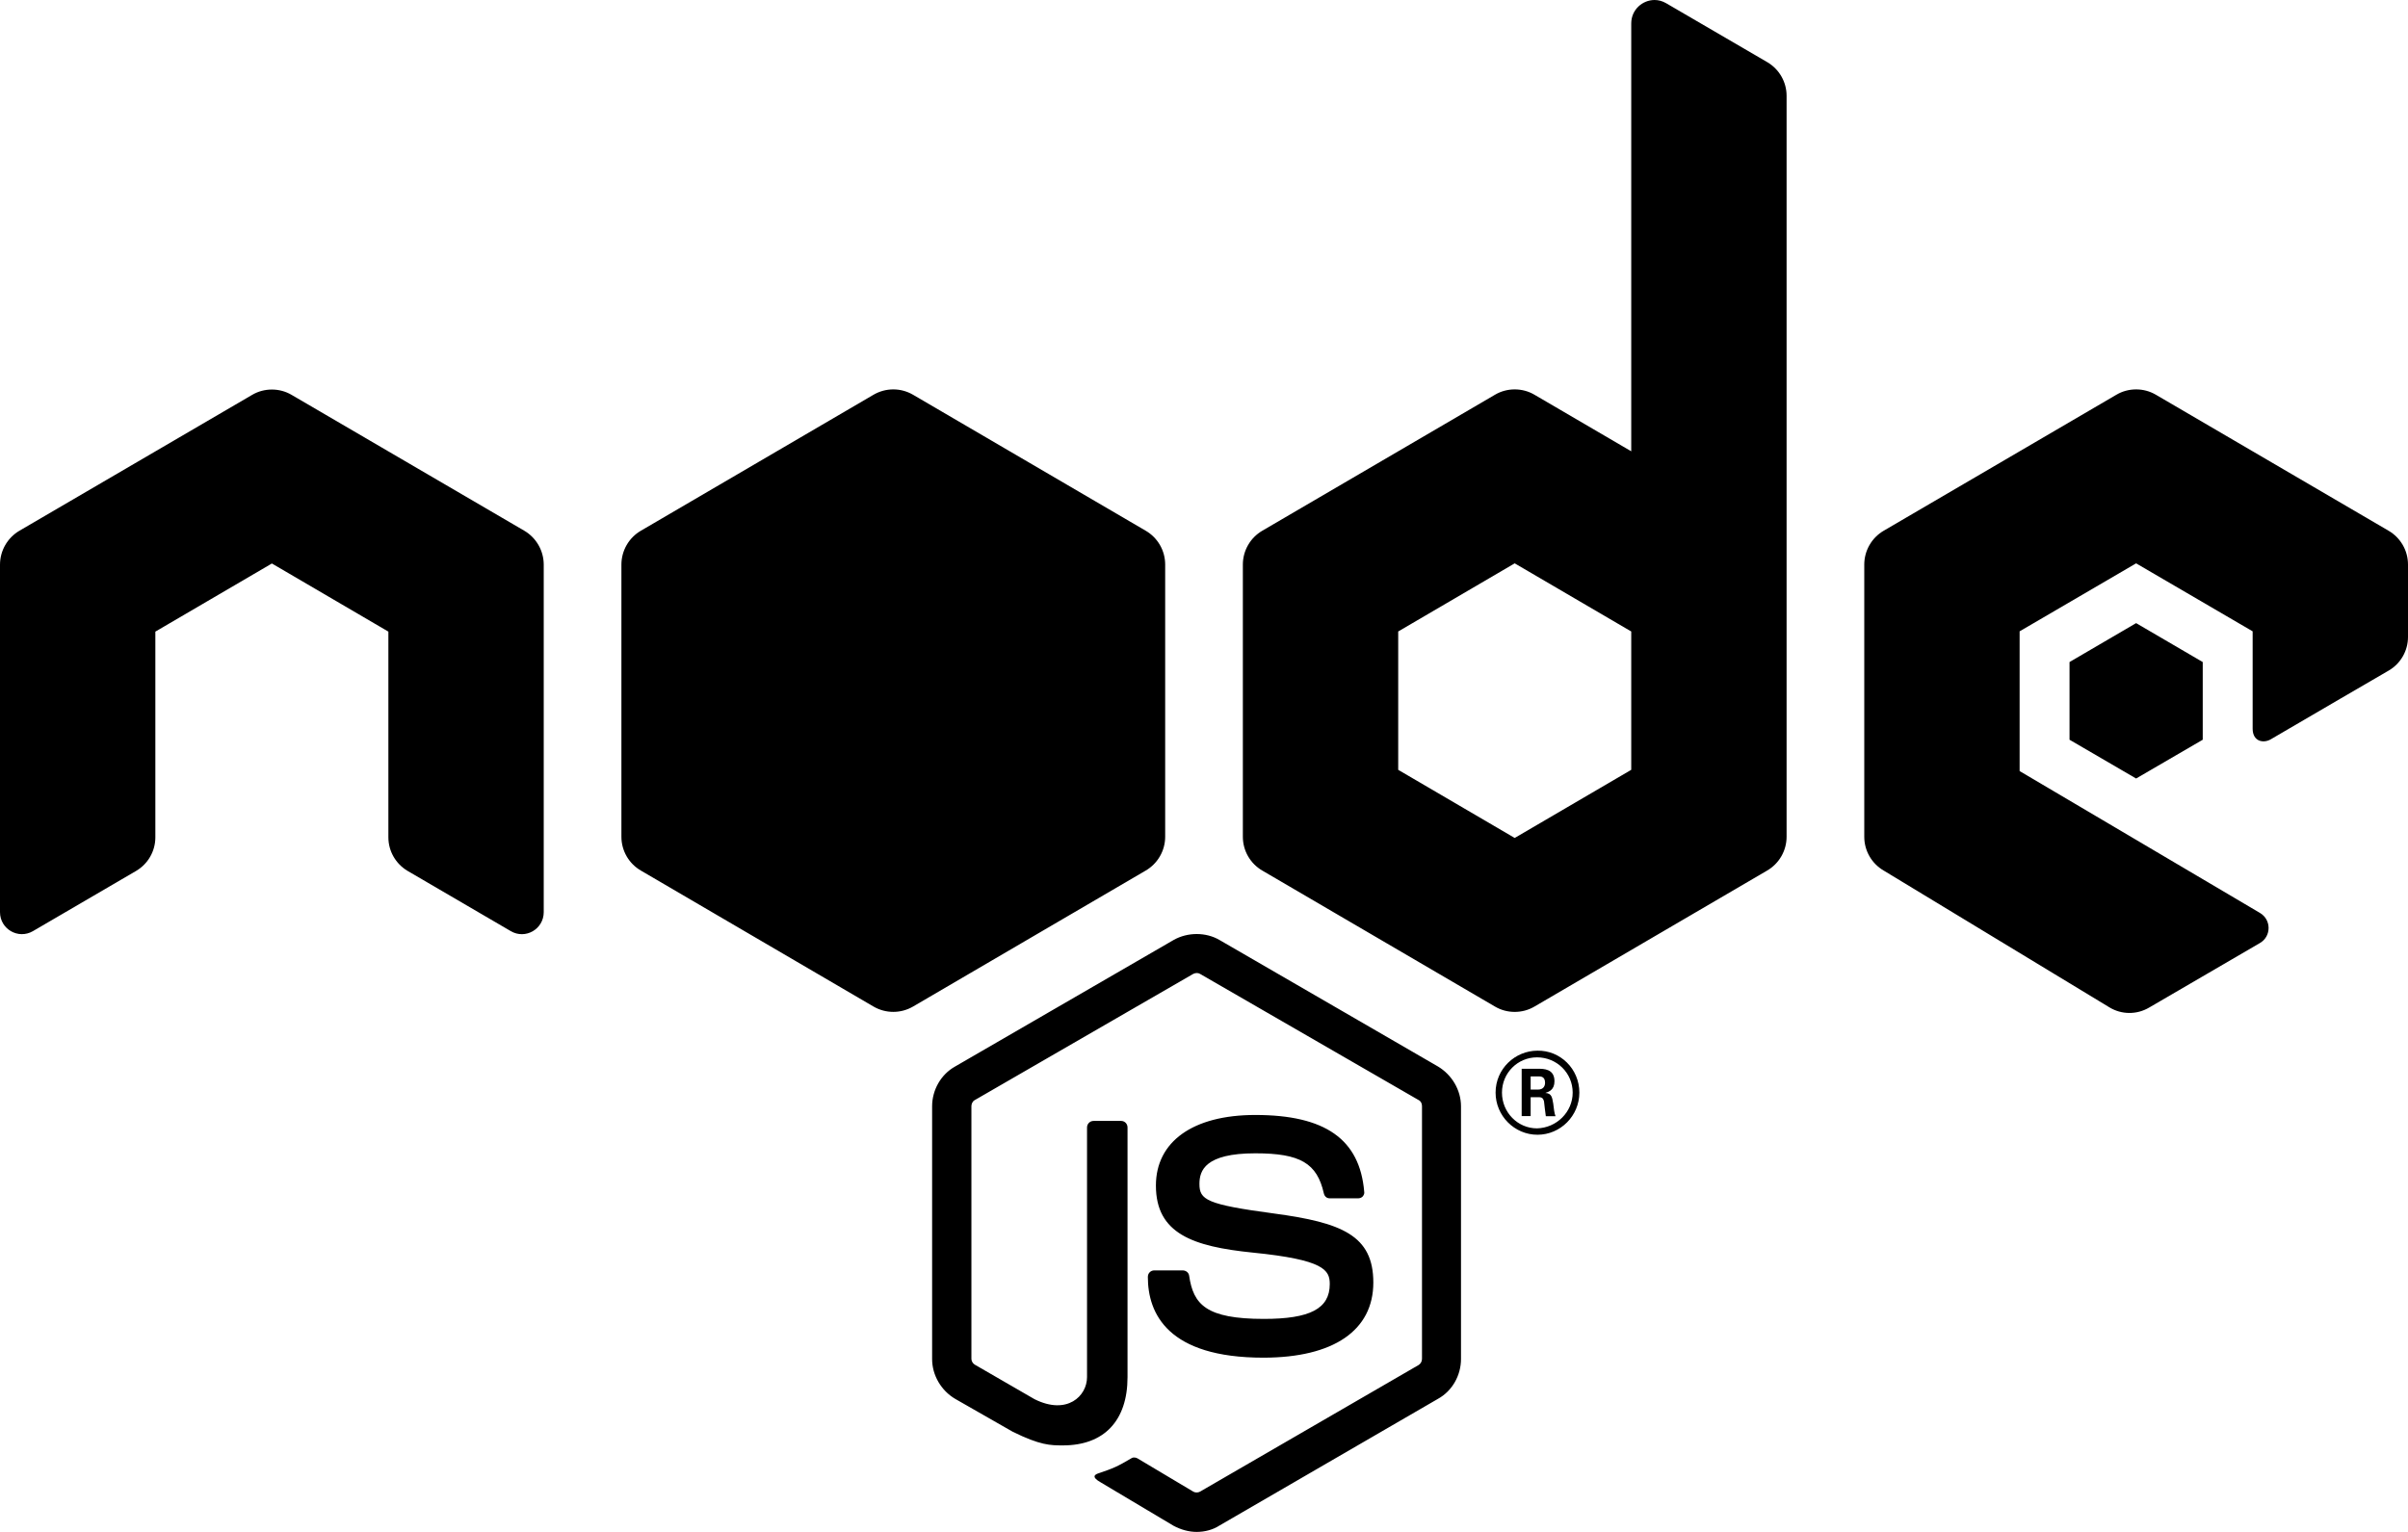 <svg width="66" height="42" viewBox="0 0 66 42" fill="none" xmlns="http://www.w3.org/2000/svg">
<path d="M45.35 0C45.016 0 44.71 0.268 44.71 0.642V12.373L42.057 10.822C41.891 10.724 41.703 10.676 41.516 10.676C41.329 10.676 41.142 10.724 40.976 10.822L34.601 14.549C34.269 14.741 34.065 15.097 34.065 15.479V22.941C34.065 23.325 34.269 23.678 34.601 23.87L40.976 27.597C41.142 27.695 41.329 27.743 41.516 27.743C41.703 27.743 41.891 27.695 42.057 27.597L48.431 23.87C48.764 23.678 48.968 23.323 48.968 22.941V19.209V15.479V2.626C48.968 2.246 48.765 1.897 48.44 1.705L45.666 0.088C45.562 0.028 45.456 0 45.35 0ZM24.484 10.676C24.297 10.676 24.11 10.725 23.943 10.822L17.569 14.549C17.236 14.741 17.032 15.097 17.032 15.479V22.941C17.032 23.325 17.236 23.678 17.569 23.87L23.943 27.597C24.278 27.791 24.69 27.791 25.024 27.597L31.399 23.87C31.731 23.678 31.936 23.323 31.936 22.941V15.479C31.936 15.094 31.731 14.741 31.399 14.549L25.024 10.822C24.857 10.725 24.671 10.676 24.484 10.676ZM58.548 10.676C58.361 10.676 58.174 10.724 58.008 10.822L51.633 14.549C51.301 14.741 51.097 15.097 51.097 15.479V22.941C51.097 23.325 51.301 23.678 51.633 23.87L57.816 27.618C58.149 27.821 58.566 27.823 58.902 27.626L61.941 25.855C62.257 25.673 62.259 25.215 61.941 25.029L55.355 21.14V17.309L58.548 15.445L61.742 17.309V19.977C61.742 20.333 62.041 20.388 62.241 20.268C63.046 19.795 65.472 18.384 65.472 18.384C65.798 18.194 66 17.843 66 17.463V15.479C66 15.094 65.796 14.741 65.464 14.549L59.089 10.822C58.921 10.724 58.736 10.676 58.548 10.676ZM7.452 10.68C7.264 10.68 7.077 10.728 6.911 10.826L0.536 14.549C0.204 14.743 0 15.098 0 15.483V25.008C0 25.474 0.502 25.762 0.902 25.529L3.73 23.878C4.056 23.686 4.258 23.337 4.258 22.957V17.317L7.452 15.449L10.645 17.317V22.957C10.645 23.337 10.848 23.686 11.173 23.878L14.001 25.529C14.401 25.764 14.903 25.474 14.903 25.008V15.483C14.903 15.098 14.699 14.743 14.367 14.549L7.992 10.826C7.826 10.728 7.639 10.68 7.452 10.68ZM41.516 15.445L44.71 17.313V19.209V21.106L41.516 22.974L38.323 21.106V17.313L41.516 15.445ZM58.548 17.084L56.723 18.151V20.281L58.548 21.344L60.374 20.281V18.151L58.548 17.084ZM32.8 25.608C32.581 25.608 32.36 25.662 32.168 25.771L26.18 29.239C25.787 29.457 25.548 29.886 25.548 30.332V37.26C25.548 37.706 25.797 38.126 26.18 38.352L27.756 39.253C28.512 39.626 28.79 39.628 29.133 39.628C30.261 39.628 30.904 38.952 30.904 37.756V30.911C30.904 30.807 30.823 30.732 30.73 30.732H29.973C29.869 30.732 29.794 30.817 29.794 30.911V37.756C29.794 38.275 29.247 38.807 28.355 38.361L26.717 37.414C26.664 37.382 26.625 37.318 26.625 37.256V30.328C26.625 30.266 26.655 30.193 26.717 30.161L32.705 26.701C32.769 26.669 32.841 26.669 32.892 26.701L38.884 30.161C38.946 30.193 38.975 30.255 38.975 30.328V37.256C38.975 37.328 38.935 37.391 38.884 37.423L32.892 40.895C32.839 40.927 32.756 40.927 32.705 40.895L31.174 39.982C31.134 39.961 31.069 39.949 31.029 39.97C30.605 40.22 30.52 40.252 30.127 40.387C30.022 40.419 29.881 40.483 30.181 40.649L32.168 41.833C32.366 41.938 32.583 42 32.8 42C33.028 42 33.25 41.938 33.424 41.825L39.412 38.352C39.806 38.135 40.044 37.706 40.044 37.26V30.332C40.044 29.886 39.795 29.468 39.412 29.239L33.424 25.771C33.238 25.662 33.019 25.608 32.8 25.608ZM42.14 28.806C41.529 28.806 40.992 29.301 40.992 29.956C40.992 30.59 41.508 31.111 42.14 31.111C42.772 31.111 43.288 30.59 43.288 29.956C43.288 29.301 42.761 28.795 42.14 28.806ZM42.127 28.989C42.668 28.989 43.105 29.416 43.105 29.956C43.105 30.486 42.666 30.923 42.127 30.936C41.597 30.936 41.167 30.497 41.167 29.956C41.167 29.416 41.599 28.989 42.127 28.989ZM41.707 29.302V30.599H41.953V30.082H42.181C42.275 30.082 42.297 30.122 42.319 30.194C42.319 30.205 42.358 30.541 42.369 30.603H42.635C42.605 30.541 42.583 30.363 42.572 30.257C42.542 30.09 42.533 29.976 42.356 29.965C42.45 29.933 42.606 29.883 42.606 29.644C42.606 29.3 42.308 29.302 42.152 29.302H41.707ZM41.953 29.511H42.161C42.224 29.511 42.348 29.508 42.348 29.686C42.348 29.758 42.316 29.875 42.148 29.873H41.953V29.511ZM34.406 30.569C32.696 30.569 31.682 31.3 31.682 32.504C31.682 33.823 32.698 34.176 34.335 34.342C36.294 34.538 36.447 34.821 36.447 35.205C36.447 35.879 35.907 36.16 34.642 36.16C33.056 36.16 32.708 35.765 32.593 34.976C32.582 34.892 32.507 34.83 32.414 34.83H31.636C31.542 34.83 31.461 34.904 31.461 35.009C31.461 36.017 32.009 37.223 34.63 37.223C36.553 37.221 37.641 36.474 37.641 35.163C37.641 33.866 36.769 33.52 34.925 33.271C33.06 33.021 32.875 32.895 32.875 32.458C32.875 32.095 33.028 31.62 34.406 31.62C35.638 31.62 36.098 31.89 36.285 32.72C36.306 32.804 36.364 32.854 36.447 32.854H37.225C37.276 32.854 37.32 32.834 37.349 32.804C37.382 32.763 37.402 32.722 37.391 32.67C37.268 31.236 36.324 30.569 34.406 30.569Z" fill="black"/>
</svg>
